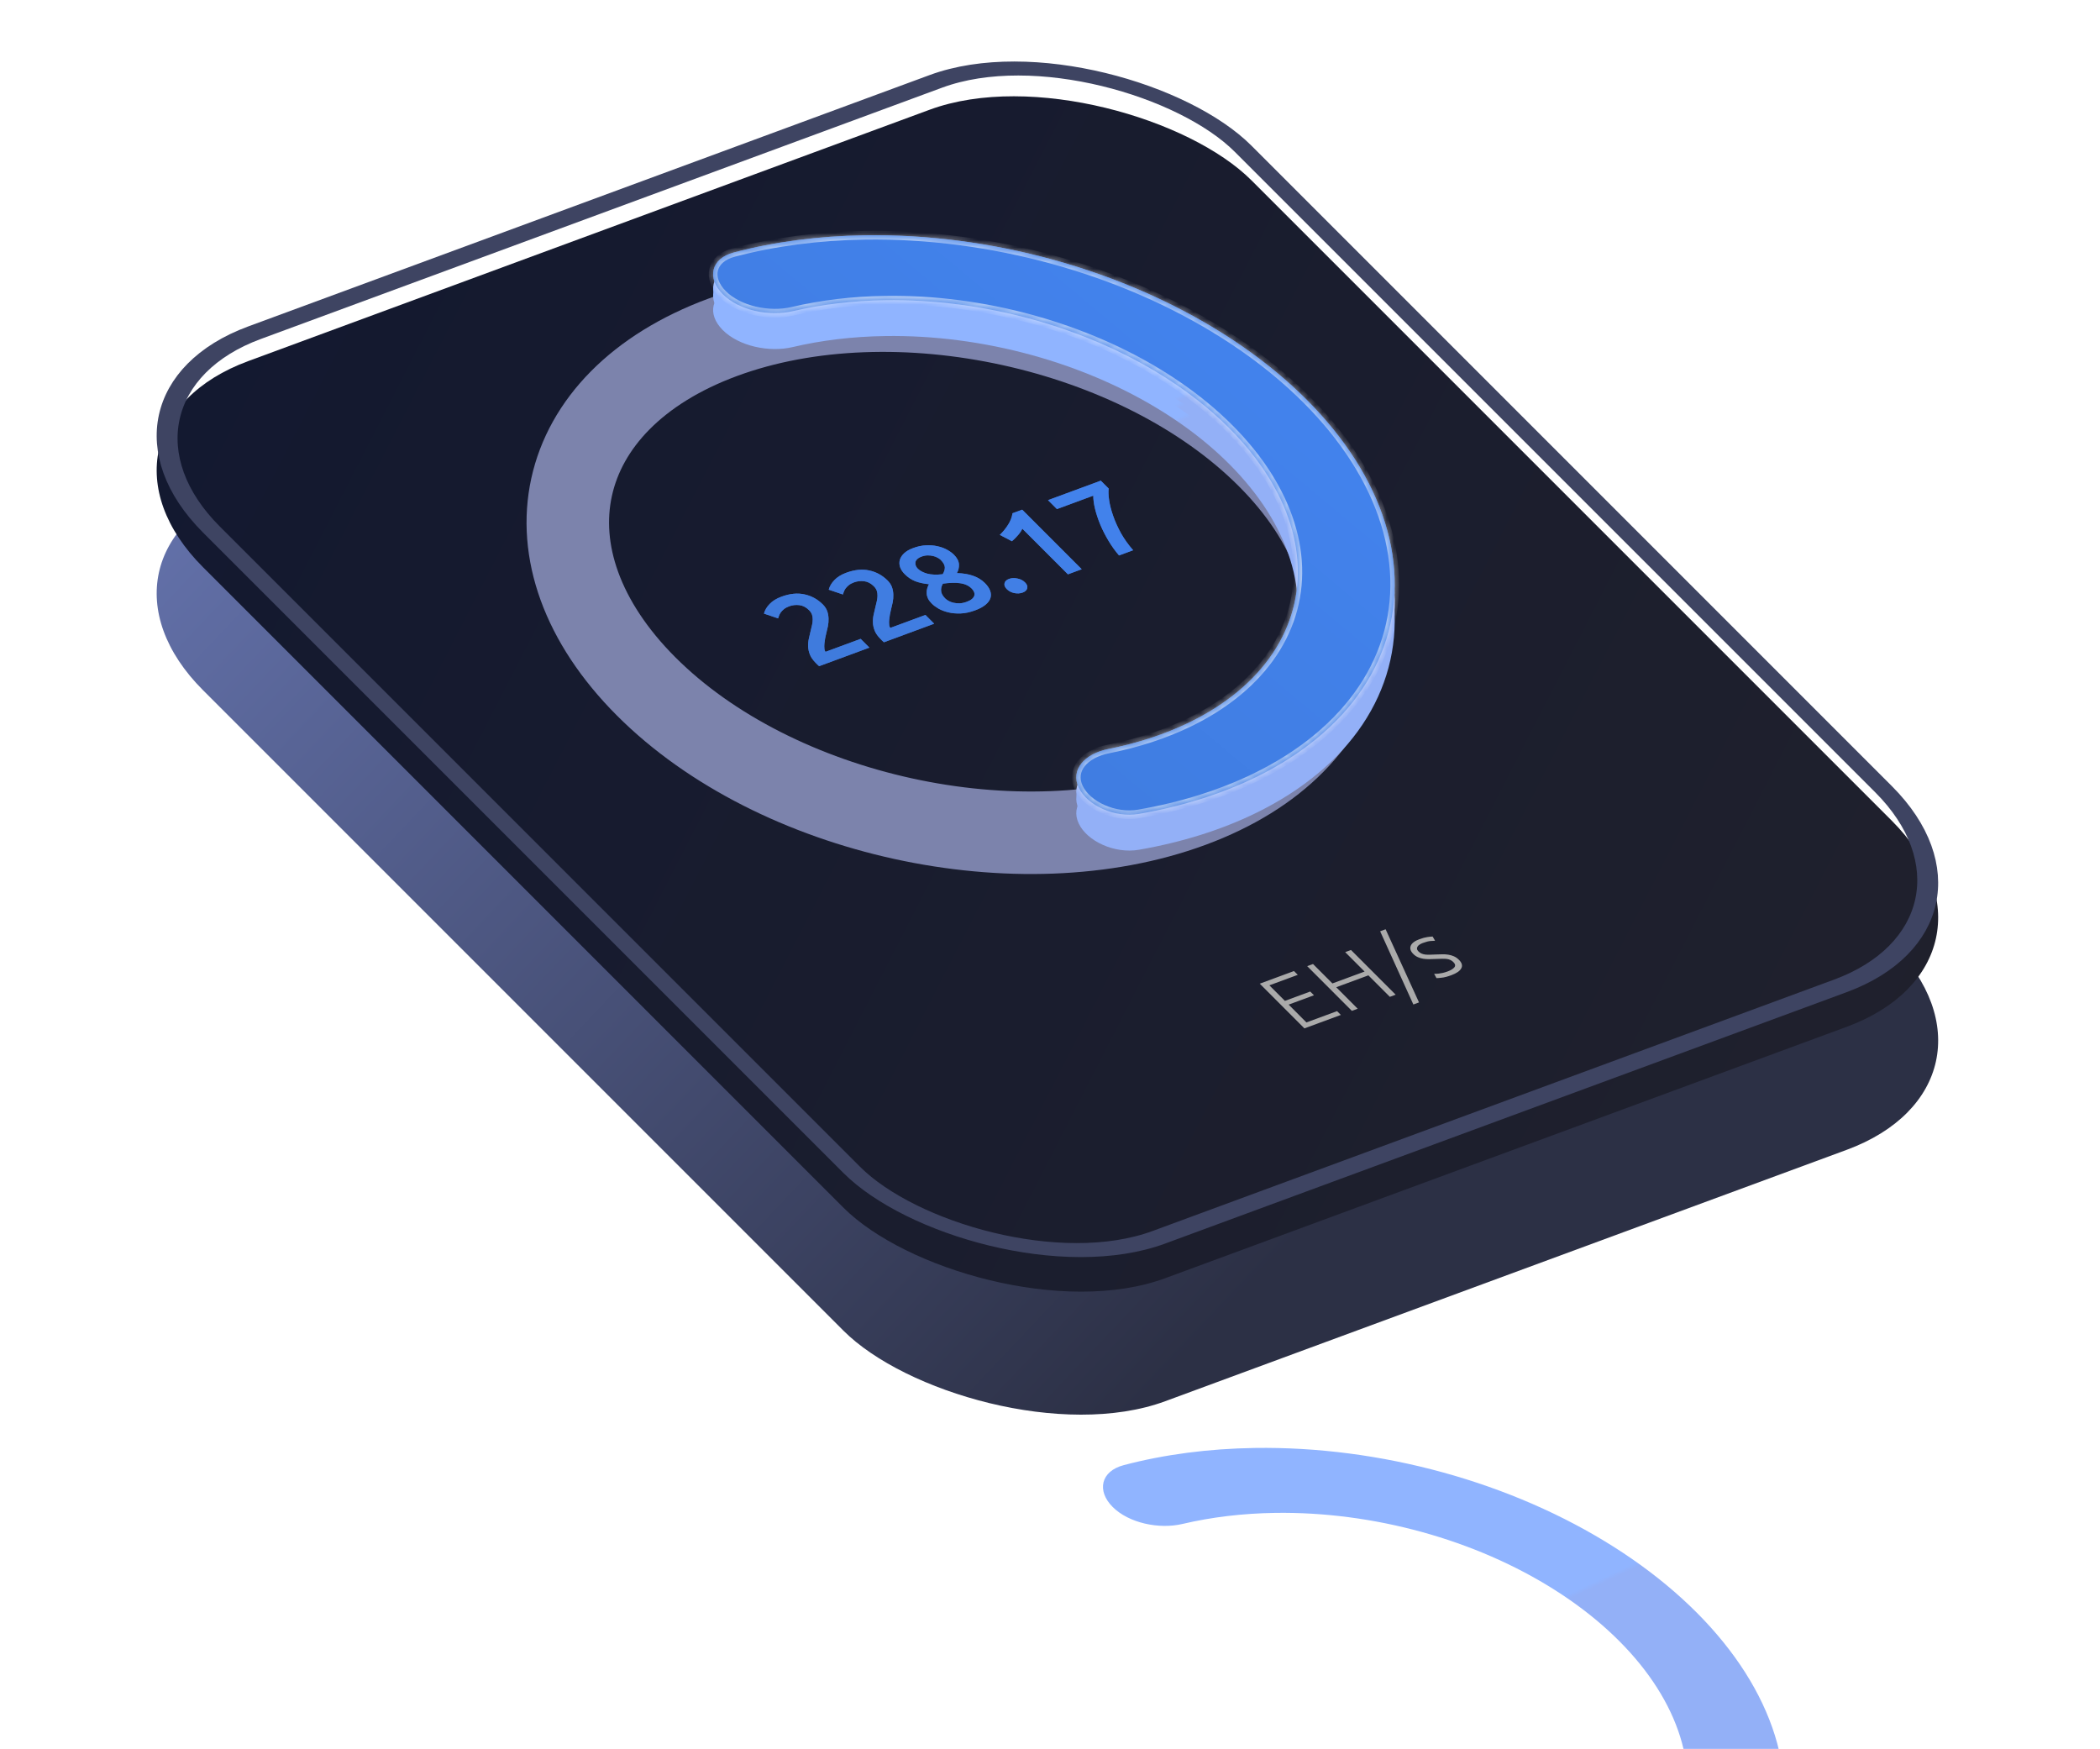 <svg width="293" height="244" viewBox="0 0 293 244" fill="none" xmlns="http://www.w3.org/2000/svg">
<g filter="url(#filter0_d_978_40719)">
<rect width="155.961" height="180.973" rx="27.3" transform="matrix(0.938 -0.346 0.707 0.707 9.021 66.988)" fill="url(#paint0_linear_978_40719)"/>
</g>
<g filter="url(#filter1_i_978_40719)">
<rect width="155.961" height="180.973" rx="27.3" transform="matrix(0.938 -0.346 0.707 0.707 9.02 54.988)" fill="url(#paint1_linear_978_40719)"/>
</g>
<rect x="2.04" y="0.448" width="153.481" height="178.493" rx="26.06" transform="matrix(0.938 -0.346 0.707 0.707 8.83 55.826)" stroke="#3E4462" stroke-width="2.48"/>
<path d="M176.9 63.749C194.951 81.812 190.165 103.624 166.213 112.466C142.261 121.309 108.211 113.835 90.16 95.772C72.11 77.709 76.896 55.898 100.848 47.055C124.8 38.212 158.85 45.686 176.9 63.749Z" stroke="#7C83AC" stroke-width="11.511"/>
<g filter="url(#filter2_ddddd_978_40719)">
<path d="M100.846 47.053C98.6 44.805 99.18 42.065 102.391 41.22C108.046 39.73 114.219 38.918 120.676 38.822C129.34 38.694 138.306 39.86 146.952 42.241C155.598 44.621 163.716 48.158 170.743 52.606C177.77 57.054 183.537 62.307 187.644 67.999C191.751 73.692 194.099 79.687 194.526 85.57C194.953 91.453 193.447 97.081 190.114 102.065C186.782 107.049 181.701 111.268 175.226 114.431C170.401 116.787 164.887 118.514 158.907 119.554C155.512 120.144 151.672 118.365 150.506 115.883C149.339 113.4 151.297 111.161 154.642 110.495C158.779 109.671 162.607 108.414 165.998 106.758C171.04 104.295 174.996 101.01 177.592 97.129C180.187 93.248 181.359 88.865 181.027 84.284C180.695 79.704 178.866 75.035 175.668 70.602C172.47 66.17 167.979 62.079 162.507 58.616C157.035 55.152 150.714 52.398 143.981 50.544C137.249 48.691 130.267 47.782 123.521 47.882C118.983 47.949 114.625 48.472 110.581 49.425C107.312 50.196 103.092 49.301 100.846 47.053Z" fill="url(#paint2_linear_978_40719)"/>
</g>
<path d="M100.846 46.053C98.6 43.805 99.18 41.065 102.391 40.22C108.046 38.73 114.219 37.918 120.676 37.822C129.34 37.694 138.306 38.86 146.952 41.241C155.598 43.621 163.716 47.158 170.743 51.606C177.77 56.054 183.537 61.307 187.644 66.999C191.751 72.692 194.099 78.687 194.526 84.57C194.953 90.453 193.447 96.081 190.114 101.065C186.782 106.049 181.701 110.268 175.226 113.431C170.401 115.787 164.887 117.514 158.907 118.554C155.512 119.144 151.672 117.365 150.506 114.883C149.339 112.4 151.297 110.161 154.642 109.495C158.779 108.671 162.607 107.414 165.998 105.758C171.04 103.295 174.996 100.01 177.592 96.129C180.187 92.248 181.359 87.865 181.027 83.284C180.695 78.704 178.866 74.035 175.668 69.602C172.47 65.17 167.979 61.079 162.507 57.616C157.035 54.152 150.714 51.398 143.981 49.544C137.249 47.691 130.267 46.782 123.52 46.882C118.983 46.949 114.625 47.472 110.581 48.425C107.312 49.196 103.092 48.301 100.846 46.053Z" fill="url(#paint3_linear_978_40719)"/>
<path d="M100.846 44.053C98.6 41.805 99.18 39.065 102.391 38.22C108.046 36.73 114.219 35.918 120.676 35.822C129.34 35.694 138.306 36.86 146.952 39.241C155.598 41.621 163.716 45.158 170.743 49.606C177.77 54.054 183.537 59.307 187.644 64.999C191.751 70.692 194.099 76.687 194.526 82.57C194.953 88.453 193.447 94.081 190.114 99.065C186.782 104.049 181.701 108.268 175.226 111.431C170.401 113.787 164.887 115.514 158.907 116.554C155.512 117.144 151.672 115.365 150.506 112.883C149.339 110.4 151.297 108.161 154.642 107.495C158.779 106.671 162.607 105.414 165.998 103.758C171.04 101.295 174.996 98.01 177.592 94.129C180.187 90.248 181.359 85.865 181.027 81.284C180.695 76.704 178.866 72.035 175.668 67.602C172.47 63.17 167.979 59.079 162.507 55.616C157.035 52.152 150.714 49.398 143.981 47.544C137.249 45.691 130.267 44.782 123.52 44.882C118.983 44.949 114.625 45.472 110.581 46.425C107.312 47.196 103.092 46.301 100.846 44.053Z" fill="url(#paint4_linear_978_40719)"/>
<path d="M100.846 43.053C98.6 40.805 99.18 38.065 102.391 37.22C108.046 35.73 114.219 34.918 120.676 34.822C129.34 34.694 138.306 35.86 146.952 38.241C155.598 40.621 163.716 44.158 170.743 48.606C177.77 53.054 183.537 58.307 187.644 63.999C191.751 69.692 194.099 75.687 194.526 81.57C194.953 87.453 193.447 93.081 190.114 98.065C186.782 103.049 181.701 107.268 175.226 110.431C170.401 112.787 164.887 114.514 158.907 115.554C155.512 116.144 151.672 114.365 150.506 111.883C149.339 109.4 151.297 107.161 154.642 106.495C158.779 105.671 162.607 104.414 165.998 102.758C171.04 100.295 174.996 97.01 177.592 93.129C180.187 89.248 181.359 84.865 181.027 80.284C180.695 75.704 178.866 71.035 175.668 66.602C172.47 62.17 167.979 58.079 162.507 54.616C157.035 51.152 150.714 48.398 143.981 46.544C137.249 44.691 130.267 43.782 123.52 43.882C118.983 43.949 114.625 44.472 110.581 45.425C107.312 46.196 103.092 45.301 100.846 43.053Z" fill="url(#paint5_linear_978_40719)"/>
<mask id="path-9-inside-1_978_40719" fill="white">
<path d="M100.846 41.053C98.6 38.805 99.18 36.065 102.391 35.22C108.046 33.73 114.219 32.918 120.676 32.822C129.34 32.694 138.306 33.86 146.952 36.241C155.598 38.621 163.716 42.158 170.743 46.606C177.77 51.054 183.537 56.307 187.644 61.999C191.751 67.692 194.099 73.687 194.526 79.57C194.953 85.453 193.447 91.081 190.114 96.065C186.782 101.049 181.701 105.268 175.226 108.431C170.401 110.787 164.887 112.514 158.907 113.554C155.512 114.144 151.672 112.365 150.506 109.883C149.339 107.4 151.297 105.161 154.642 104.495C158.779 103.671 162.607 102.414 165.998 100.758C171.04 98.295 174.996 95.01 177.592 91.129C180.187 87.248 181.359 82.865 181.027 78.284C180.695 73.704 178.866 69.035 175.668 64.602C172.47 60.17 167.979 56.079 162.507 52.616C157.035 49.152 150.714 46.398 143.981 44.544C137.249 42.691 130.267 41.782 123.52 41.882C118.983 41.949 114.625 42.472 110.581 43.425C107.312 44.196 103.092 43.301 100.846 41.053Z"/>
</mask>
<path d="M100.846 41.053C98.6 38.805 99.18 36.065 102.391 35.22C108.046 33.73 114.219 32.918 120.676 32.822C129.34 32.694 138.306 33.86 146.952 36.241C155.598 38.621 163.716 42.158 170.743 46.606C177.77 51.054 183.537 56.307 187.644 61.999C191.751 67.692 194.099 73.687 194.526 79.57C194.953 85.453 193.447 91.081 190.114 96.065C186.782 101.049 181.701 105.268 175.226 108.431C170.401 110.787 164.887 112.514 158.907 113.554C155.512 114.144 151.672 112.365 150.506 109.883C149.339 107.4 151.297 105.161 154.642 104.495C158.779 103.671 162.607 102.414 165.998 100.758C171.04 98.295 174.996 95.01 177.592 91.129C180.187 87.248 181.359 82.865 181.027 78.284C180.695 73.704 178.866 69.035 175.668 64.602C172.47 60.17 167.979 56.079 162.507 52.616C157.035 49.152 150.714 46.398 143.981 44.544C137.249 42.691 130.267 41.782 123.52 41.882C118.983 41.949 114.625 42.472 110.581 43.425C107.312 44.196 103.092 43.301 100.846 41.053Z" fill="#CCD1FF" fill-opacity="0.4"/>
<path d="M100.846 41.053C98.6 38.805 99.18 36.065 102.391 35.22C108.046 33.73 114.219 32.918 120.676 32.822C129.34 32.694 138.306 33.86 146.952 36.241C155.598 38.621 163.716 42.158 170.743 46.606C177.77 51.054 183.537 56.307 187.644 61.999C191.751 67.692 194.099 73.687 194.526 79.57C194.953 85.453 193.447 91.081 190.114 96.065C186.782 101.049 181.701 105.268 175.226 108.431C170.401 110.787 164.887 112.514 158.907 113.554C155.512 114.144 151.672 112.365 150.506 109.883C149.339 107.4 151.297 105.161 154.642 104.495C158.779 103.671 162.607 102.414 165.998 100.758C171.04 98.295 174.996 95.01 177.592 91.129C180.187 87.248 181.359 82.865 181.027 78.284C180.695 73.704 178.866 69.035 175.668 64.602C172.47 60.17 167.979 56.079 162.507 52.616C157.035 49.152 150.714 46.398 143.981 44.544C137.249 42.691 130.267 41.782 123.52 41.882C118.983 41.949 114.625 42.472 110.581 43.425C107.312 44.196 103.092 43.301 100.846 41.053Z" fill="url(#paint6_linear_978_40719)"/>
<path d="M100.846 41.053C98.6 38.805 99.18 36.065 102.391 35.22C108.046 33.73 114.219 32.918 120.676 32.822C129.34 32.694 138.306 33.86 146.952 36.241C155.598 38.621 163.716 42.158 170.743 46.606C177.77 51.054 183.537 56.307 187.644 61.999C191.751 67.692 194.099 73.687 194.526 79.57C194.953 85.453 193.447 91.081 190.114 96.065C186.782 101.049 181.701 105.268 175.226 108.431C170.401 110.787 164.887 112.514 158.907 113.554C155.512 114.144 151.672 112.365 150.506 109.883C149.339 107.4 151.297 105.161 154.642 104.495C158.779 103.671 162.607 102.414 165.998 100.758C171.04 98.295 174.996 95.01 177.592 91.129C180.187 87.248 181.359 82.865 181.027 78.284C180.695 73.704 178.866 69.035 175.668 64.602C172.47 60.17 167.979 56.079 162.507 52.616C157.035 49.152 150.714 46.398 143.981 44.544C137.249 42.691 130.267 41.782 123.52 41.882C118.983 41.949 114.625 42.472 110.581 43.425C107.312 44.196 103.092 43.301 100.846 41.053Z" stroke="white" stroke-opacity="0.54" stroke-width="1.212" mask="url(#path-9-inside-1_978_40719)"/>
<path d="M114.806 84.33C115.094 84.618 115.298 84.931 115.419 85.269C115.531 85.6 115.592 85.944 115.601 86.302C115.613 86.648 115.584 87.003 115.513 87.368C115.435 87.726 115.352 88.079 115.266 88.428C115.216 88.611 115.169 88.825 115.125 89.071C115.081 89.317 115.047 89.56 115.024 89.798C115.001 90.036 115 90.261 115.022 90.472C115.036 90.674 115.09 90.83 115.183 90.938L120.081 89.129L121.303 90.352L114.29 92.942C114.216 92.882 114.134 92.808 114.047 92.72C113.951 92.624 113.879 92.552 113.831 92.504C113.447 92.12 113.175 91.739 113.015 91.36C112.857 90.97 112.771 90.586 112.756 90.208C112.742 89.831 112.775 89.457 112.856 89.088C112.937 88.719 113.022 88.354 113.111 87.993C113.182 87.715 113.246 87.445 113.303 87.183C113.361 86.921 113.391 86.675 113.392 86.444C113.397 86.202 113.364 85.973 113.295 85.758C113.217 85.535 113.082 85.328 112.89 85.136C112.475 84.72 112.02 84.483 111.527 84.425C111.033 84.366 110.558 84.421 110.102 84.589C109.805 84.699 109.561 84.833 109.371 84.991C109.18 85.148 109.028 85.309 108.915 85.471C108.812 85.629 108.734 85.784 108.682 85.935C108.621 86.077 108.582 86.19 108.563 86.274L106.591 85.607C106.716 85.123 106.98 84.675 107.382 84.264C107.787 83.841 108.334 83.502 109.023 83.248C110.2 82.813 111.275 82.706 112.25 82.926C113.227 83.135 114.079 83.603 114.806 84.33ZM123.845 80.993C124.133 81.281 124.337 81.594 124.457 81.933C124.57 82.263 124.631 82.607 124.64 82.965C124.652 83.311 124.622 83.666 124.552 84.031C124.474 84.389 124.391 84.742 124.305 85.091C124.255 85.274 124.208 85.488 124.164 85.734C124.119 85.981 124.086 86.223 124.063 86.461C124.039 86.699 124.039 86.924 124.061 87.135C124.075 87.338 124.128 87.493 124.222 87.601L129.12 85.792L130.342 87.015L123.329 89.605C123.254 89.545 123.173 89.471 123.085 89.383C122.989 89.287 122.917 89.215 122.87 89.167C122.486 88.783 122.214 88.402 122.054 88.023C121.896 87.633 121.809 87.249 121.795 86.871C121.78 86.494 121.814 86.12 121.895 85.751C121.976 85.382 122.061 85.017 122.15 84.656C122.22 84.378 122.285 84.108 122.342 83.846C122.4 83.584 122.429 83.338 122.431 83.107C122.436 82.865 122.403 82.636 122.333 82.421C122.256 82.198 122.121 81.991 121.929 81.799C121.514 81.383 121.059 81.146 120.565 81.088C120.071 81.029 119.597 81.084 119.141 81.252C118.844 81.362 118.6 81.496 118.41 81.654C118.219 81.812 118.067 81.972 117.953 82.134C117.85 82.292 117.773 82.447 117.72 82.598C117.66 82.74 117.62 82.853 117.602 82.937L115.629 82.27C115.755 81.786 116.019 81.338 116.421 80.927C116.825 80.504 117.372 80.165 118.061 79.911C119.238 79.477 120.314 79.369 121.289 79.59C122.266 79.798 123.118 80.266 123.845 80.993ZM137.422 81.348C137.766 81.692 138.006 82.041 138.142 82.396C138.279 82.75 138.296 83.094 138.194 83.427C138.091 83.761 137.861 84.075 137.504 84.371C137.157 84.663 136.677 84.923 136.062 85.15C135.341 85.416 134.666 85.561 134.037 85.586C133.408 85.61 132.835 85.559 132.317 85.433C131.799 85.307 131.345 85.135 130.954 84.918C130.565 84.69 130.252 84.455 130.012 84.215C129.772 83.976 129.595 83.74 129.48 83.509C129.368 83.266 129.307 83.031 129.299 82.804C129.282 82.57 129.302 82.343 129.36 82.125C129.418 81.907 129.502 81.701 129.613 81.507C128.869 81.431 128.228 81.29 127.688 81.084C127.152 80.867 126.668 80.542 126.236 80.11C125.925 79.799 125.709 79.473 125.588 79.135C125.47 78.784 125.457 78.445 125.549 78.115C125.641 77.786 125.84 77.477 126.147 77.189C126.454 76.9 126.872 76.658 127.402 76.463C128.028 76.231 128.626 76.104 129.196 76.079C129.777 76.051 130.313 76.094 130.805 76.208C131.307 76.318 131.753 76.481 132.144 76.698C132.535 76.915 132.854 77.147 133.102 77.395C133.541 77.835 133.774 78.285 133.799 78.746C133.816 79.2 133.718 79.602 133.505 79.955C134.386 79.98 135.142 80.105 135.775 80.331C136.418 80.554 136.967 80.893 137.422 81.348ZM131.88 83.493C132 83.613 132.16 83.729 132.359 83.841C132.559 83.954 132.789 84.038 133.049 84.096C133.309 84.153 133.596 84.178 133.909 84.172C134.214 84.158 134.542 84.086 134.891 83.957C135.209 83.84 135.453 83.706 135.622 83.556C135.792 83.406 135.899 83.251 135.943 83.093C135.98 82.926 135.967 82.761 135.906 82.598C135.836 82.426 135.73 82.269 135.586 82.125C135.362 81.901 135.108 81.727 134.824 81.602C134.539 81.477 134.226 81.396 133.883 81.358C133.544 81.308 133.181 81.294 132.797 81.316C132.404 81.33 131.991 81.367 131.559 81.428C131.361 81.753 131.277 82.09 131.308 82.44C131.33 82.782 131.521 83.133 131.88 83.493ZM131.249 78.112C131.145 78.008 131.002 77.908 130.818 77.811C130.637 77.703 130.426 77.622 130.184 77.569C129.953 77.512 129.701 77.485 129.428 77.487C129.155 77.49 128.875 77.544 128.588 77.65C128.302 77.755 128.089 77.883 127.949 78.034C127.811 78.172 127.735 78.32 127.719 78.479C127.696 78.63 127.717 78.781 127.781 78.933C127.837 79.076 127.925 79.208 128.045 79.328C128.348 79.632 128.784 79.864 129.353 80.027C129.932 80.185 130.657 80.213 131.527 80.111C131.735 79.782 131.835 79.46 131.826 79.147C131.809 78.825 131.617 78.48 131.249 78.112ZM143.017 81.253C143.296 81.533 143.397 81.807 143.318 82.077C143.25 82.343 143.041 82.541 142.691 82.67C142.331 82.803 141.941 82.826 141.521 82.741C141.101 82.655 140.752 82.472 140.472 82.192C140.193 81.912 140.087 81.639 140.155 81.374C140.215 81.1 140.425 80.896 140.786 80.763C141.136 80.634 141.524 80.616 141.952 80.71C142.382 80.792 142.737 80.973 143.017 81.253ZM139.497 74.624C139.928 74.213 140.308 73.75 140.635 73.235C140.973 72.716 141.185 72.173 141.27 71.605L142.622 71.106L150.926 79.416L149.002 80.127L142.639 73.759C142.52 74.033 142.324 74.33 142.049 74.65C141.774 74.97 141.487 75.257 141.188 75.51L139.497 74.624ZM156.132 77.494C155.589 76.863 155.093 76.171 154.644 75.417C154.196 74.663 153.815 73.912 153.502 73.163C153.192 72.402 152.952 71.675 152.782 70.983C152.615 70.279 152.535 69.668 152.541 69.151L147.468 71.024L146.222 69.777L153.585 67.059L154.687 68.162C154.633 68.587 154.655 69.132 154.753 69.796C154.85 70.46 155.037 71.185 155.313 71.969C155.581 72.746 155.945 73.552 156.404 74.39C156.874 75.223 157.441 76.015 158.104 76.766L156.132 77.494Z" fill="#3F65B3"/>
<path d="M114.806 84.33C115.094 84.618 115.298 84.931 115.419 85.269C115.531 85.6 115.592 85.944 115.601 86.302C115.613 86.648 115.584 87.003 115.513 87.368C115.435 87.726 115.352 88.079 115.266 88.428C115.216 88.611 115.169 88.825 115.125 89.071C115.081 89.317 115.047 89.56 115.024 89.798C115.001 90.036 115 90.261 115.022 90.472C115.036 90.674 115.09 90.83 115.183 90.938L120.081 89.129L121.303 90.352L114.29 92.942C114.216 92.882 114.134 92.808 114.047 92.72C113.951 92.624 113.879 92.552 113.831 92.504C113.447 92.12 113.175 91.739 113.015 91.36C112.857 90.97 112.771 90.586 112.756 90.208C112.742 89.831 112.775 89.457 112.856 89.088C112.937 88.719 113.022 88.354 113.111 87.993C113.182 87.715 113.246 87.445 113.303 87.183C113.361 86.921 113.391 86.675 113.392 86.444C113.397 86.202 113.364 85.973 113.295 85.758C113.217 85.535 113.082 85.328 112.89 85.136C112.475 84.72 112.02 84.483 111.527 84.425C111.033 84.366 110.558 84.421 110.102 84.589C109.805 84.699 109.561 84.833 109.371 84.991C109.18 85.148 109.028 85.309 108.915 85.471C108.812 85.629 108.734 85.784 108.682 85.935C108.621 86.077 108.582 86.19 108.563 86.274L106.591 85.607C106.716 85.123 106.98 84.675 107.382 84.264C107.787 83.841 108.334 83.502 109.023 83.248C110.2 82.813 111.275 82.706 112.25 82.926C113.227 83.135 114.079 83.603 114.806 84.33ZM123.845 80.993C124.133 81.281 124.337 81.594 124.457 81.933C124.57 82.263 124.631 82.607 124.64 82.965C124.652 83.311 124.622 83.666 124.552 84.031C124.474 84.389 124.391 84.742 124.305 85.091C124.255 85.274 124.208 85.488 124.164 85.734C124.119 85.981 124.086 86.223 124.063 86.461C124.039 86.699 124.039 86.924 124.061 87.135C124.075 87.338 124.128 87.493 124.222 87.601L129.12 85.792L130.342 87.015L123.329 89.605C123.254 89.545 123.173 89.471 123.085 89.383C122.989 89.287 122.917 89.215 122.87 89.167C122.486 88.783 122.214 88.402 122.054 88.023C121.896 87.633 121.809 87.249 121.795 86.871C121.78 86.494 121.814 86.12 121.895 85.751C121.976 85.382 122.061 85.017 122.15 84.656C122.22 84.378 122.285 84.108 122.342 83.846C122.4 83.584 122.429 83.338 122.431 83.107C122.436 82.865 122.403 82.636 122.333 82.421C122.256 82.198 122.121 81.991 121.929 81.799C121.514 81.383 121.059 81.146 120.565 81.088C120.071 81.029 119.597 81.084 119.141 81.252C118.844 81.362 118.6 81.496 118.41 81.654C118.219 81.812 118.067 81.972 117.953 82.134C117.85 82.292 117.773 82.447 117.72 82.598C117.66 82.74 117.62 82.853 117.602 82.937L115.629 82.27C115.755 81.786 116.019 81.338 116.421 80.927C116.825 80.504 117.372 80.165 118.061 79.911C119.238 79.477 120.314 79.369 121.289 79.59C122.266 79.798 123.118 80.266 123.845 80.993ZM137.422 81.348C137.766 81.692 138.006 82.041 138.142 82.396C138.279 82.75 138.296 83.094 138.194 83.427C138.091 83.761 137.861 84.075 137.504 84.371C137.157 84.663 136.677 84.923 136.062 85.15C135.341 85.416 134.666 85.561 134.037 85.586C133.408 85.61 132.835 85.559 132.317 85.433C131.799 85.307 131.345 85.135 130.954 84.918C130.565 84.69 130.252 84.455 130.012 84.215C129.772 83.976 129.595 83.74 129.48 83.509C129.368 83.266 129.307 83.031 129.299 82.804C129.282 82.57 129.302 82.343 129.36 82.125C129.418 81.907 129.502 81.701 129.613 81.507C128.869 81.431 128.228 81.29 127.688 81.084C127.152 80.867 126.668 80.542 126.236 80.11C125.925 79.799 125.709 79.473 125.588 79.135C125.47 78.784 125.457 78.445 125.549 78.115C125.641 77.786 125.84 77.477 126.147 77.189C126.454 76.9 126.872 76.658 127.402 76.463C128.028 76.231 128.626 76.104 129.196 76.079C129.777 76.051 130.313 76.094 130.805 76.208C131.307 76.318 131.753 76.481 132.144 76.698C132.535 76.915 132.854 77.147 133.102 77.395C133.541 77.835 133.774 78.285 133.799 78.746C133.816 79.2 133.718 79.602 133.505 79.955C134.386 79.98 135.142 80.105 135.775 80.331C136.418 80.554 136.967 80.893 137.422 81.348ZM131.88 83.493C132 83.613 132.16 83.729 132.359 83.841C132.559 83.954 132.789 84.038 133.049 84.096C133.309 84.153 133.596 84.178 133.909 84.172C134.214 84.158 134.542 84.086 134.891 83.957C135.209 83.84 135.453 83.706 135.622 83.556C135.792 83.406 135.899 83.251 135.943 83.093C135.98 82.926 135.967 82.761 135.906 82.598C135.836 82.426 135.73 82.269 135.586 82.125C135.362 81.901 135.108 81.727 134.824 81.602C134.539 81.477 134.226 81.396 133.883 81.358C133.544 81.308 133.181 81.294 132.797 81.316C132.404 81.33 131.991 81.367 131.559 81.428C131.361 81.753 131.277 82.09 131.308 82.44C131.33 82.782 131.521 83.133 131.88 83.493ZM131.249 78.112C131.145 78.008 131.002 77.908 130.818 77.811C130.637 77.703 130.426 77.622 130.184 77.569C129.953 77.512 129.701 77.485 129.428 77.487C129.155 77.49 128.875 77.544 128.588 77.65C128.302 77.755 128.089 77.883 127.949 78.034C127.811 78.172 127.735 78.32 127.719 78.479C127.696 78.63 127.717 78.781 127.781 78.933C127.837 79.076 127.925 79.208 128.045 79.328C128.348 79.632 128.784 79.864 129.353 80.027C129.932 80.185 130.657 80.213 131.527 80.111C131.735 79.782 131.835 79.46 131.826 79.147C131.809 78.825 131.617 78.48 131.249 78.112ZM143.017 81.253C143.296 81.533 143.397 81.807 143.318 82.077C143.25 82.343 143.041 82.541 142.691 82.67C142.331 82.803 141.941 82.826 141.521 82.741C141.101 82.655 140.752 82.472 140.472 82.192C140.193 81.912 140.087 81.639 140.155 81.374C140.215 81.1 140.425 80.896 140.786 80.763C141.136 80.634 141.524 80.616 141.952 80.71C142.382 80.792 142.737 80.973 143.017 81.253ZM139.497 74.624C139.928 74.213 140.308 73.75 140.635 73.235C140.973 72.716 141.185 72.173 141.27 71.605L142.622 71.106L150.926 79.416L149.002 80.127L142.639 73.759C142.52 74.033 142.324 74.33 142.049 74.65C141.774 74.97 141.487 75.257 141.188 75.51L139.497 74.624ZM156.132 77.494C155.589 76.863 155.093 76.171 154.644 75.417C154.196 74.663 153.815 73.912 153.502 73.163C153.192 72.402 152.952 71.675 152.782 70.983C152.615 70.279 152.535 69.668 152.541 69.151L147.468 71.024L146.222 69.777L153.585 67.059L154.687 68.162C154.633 68.587 154.655 69.132 154.753 69.796C154.85 70.46 155.037 71.185 155.313 71.969C155.581 72.746 155.945 73.552 156.404 74.39C156.874 75.223 157.441 76.015 158.104 76.766L156.132 77.494Z" fill="url(#paint7_linear_978_40719)"/>
<path d="M181.998 143.474L175.766 137.237L180.54 135.474L181.071 136.005L177.108 137.468L179.275 139.637L182.808 138.333L183.33 138.855L179.797 140.159L182.279 142.643L186.552 141.066L187.083 141.597L181.998 143.474ZM187.686 132.836L188.497 132.537L194.73 138.773L193.918 139.073L190.923 136.076L186.436 137.733L189.43 140.73L188.619 141.03L182.386 134.793L183.198 134.493L185.905 137.202L190.393 135.545L187.686 132.836ZM197.986 139.851L197.198 140.142L192.562 129.927L193.326 129.645L197.986 139.851ZM201.976 135.532C202.422 135.367 202.734 135.178 202.912 134.964C203.093 134.741 203.051 134.498 202.787 134.234C202.661 134.108 202.526 134.01 202.38 133.941C202.242 133.869 202.078 133.818 201.887 133.791C201.695 133.763 201.467 133.752 201.202 133.76C200.945 133.764 200.629 133.774 200.252 133.79C199.95 133.803 199.659 133.812 199.38 133.817C199.095 133.815 198.825 133.795 198.57 133.758C198.309 133.715 198.062 133.642 197.828 133.539C197.595 133.436 197.379 133.286 197.182 133.088C196.804 132.71 196.685 132.335 196.825 131.963C196.973 131.588 197.378 131.279 198.038 131.035C198.46 130.879 198.833 130.778 199.157 130.732C199.49 130.684 199.733 130.66 199.886 130.66L200.229 131.249C200.097 131.248 199.886 131.26 199.595 131.285C199.313 131.307 198.953 131.399 198.515 131.561C198.34 131.626 198.188 131.702 198.059 131.791C197.931 131.871 197.838 131.963 197.779 132.067C197.713 132.165 197.69 132.272 197.708 132.389C197.72 132.499 197.789 132.617 197.915 132.743C198.041 132.869 198.181 132.966 198.335 133.032C198.488 133.099 198.661 133.146 198.852 133.174C199.045 133.193 199.259 133.2 199.494 133.195C199.737 133.188 200.01 133.177 200.313 133.164C200.624 133.148 200.925 133.139 201.218 133.138C201.513 133.128 201.798 133.146 202.073 133.192C202.342 133.232 202.603 133.308 202.856 133.42C203.104 133.526 203.338 133.69 203.56 133.912C203.98 134.332 204.087 134.728 203.881 135.099C203.683 135.468 203.222 135.786 202.498 136.054C201.957 136.253 201.507 136.37 201.148 136.404C200.796 136.444 200.554 136.463 200.423 136.462L200.095 135.856C200.131 135.86 200.204 135.862 200.313 135.862C200.417 135.857 200.554 135.847 200.725 135.833C200.891 135.813 201.077 135.781 201.284 135.738C201.499 135.691 201.729 135.623 201.976 135.532Z" fill="#AAAAAA"/>
<defs>
<filter id="filter0_d_978_40719" x="11.86" y="20.233" width="268.552" height="187.509" filterUnits="userSpaceOnUse" color-interpolation-filters="sRGB">
<feFlood flood-opacity="0" result="BackgroundImageFix"/>
<feColorMatrix in="SourceAlpha" type="matrix" values="0 0 0 0 0 0 0 0 0 0 0 0 0 0 0 0 0 0 127 0" result="hardAlpha"/>
<feOffset dy="10"/>
<feGaussianBlur stdDeviation="5"/>
<feComposite in2="hardAlpha" operator="out"/>
<feColorMatrix type="matrix" values="0 0 0 0 0.062 0 0 0 0 0.062 0 0 0 0 0.062 0 0 0 0.12 0"/>
<feBlend mode="normal" in2="BackgroundImageFix" result="effect1_dropShadow_978_40719"/>
<feBlend mode="normal" in="SourceGraphic" in2="effect1_dropShadow_978_40719" result="shape"/>
</filter>
<filter id="filter1_i_978_40719" x="21.86" y="8.233" width="248.552" height="172.347" filterUnits="userSpaceOnUse" color-interpolation-filters="sRGB">
<feFlood flood-opacity="0" result="BackgroundImageFix"/>
<feBlend mode="normal" in="SourceGraphic" in2="BackgroundImageFix" result="shape"/>
<feColorMatrix in="SourceAlpha" type="matrix" values="0 0 0 0 0 0 0 0 0 0 0 0 0 0 0 0 0 0 127 0" result="hardAlpha"/>
<feOffset dy="4.838"/>
<feGaussianBlur stdDeviation="8.467"/>
<feComposite in2="hardAlpha" operator="arithmetic" k2="-1" k3="1"/>
<feColorMatrix type="matrix" values="0 0 0 0 0 0 0 0 0 0 0 0 0 0 0 0 0 0 0.04 0"/>
<feBlend mode="normal" in2="shape" result="effect1_innerShadow_978_40719"/>
</filter>
<filter id="filter2_ddddd_978_40719" x="83.728" y="31.717" width="177.09" height="211.721" filterUnits="userSpaceOnUse" color-interpolation-filters="sRGB">
<feFlood flood-opacity="0" result="BackgroundImageFix"/>
<feColorMatrix in="SourceAlpha" type="matrix" values="0 0 0 0 0 0 0 0 0 0 0 0 0 0 0 0 0 0 127 0" result="hardAlpha"/>
<feOffset/>
<feColorMatrix type="matrix" values="0 0 0 0 0.008 0 0 0 0 0.376 0 0 0 0 0.969 0 0 0 0.2 0"/>
<feBlend mode="normal" in2="BackgroundImageFix" result="effect1_dropShadow_978_40719"/>
<feColorMatrix in="SourceAlpha" type="matrix" values="0 0 0 0 0 0 0 0 0 0 0 0 0 0 0 0 0 0 127 0" result="hardAlpha"/>
<feOffset dx="1.577" dy="5.518"/>
<feGaussianBlur stdDeviation="6.307"/>
<feColorMatrix type="matrix" values="0 0 0 0 0.008 0 0 0 0 0.376 0 0 0 0 0.969 0 0 0 0.2 0"/>
<feBlend mode="normal" in2="effect1_dropShadow_978_40719" result="effect2_dropShadow_978_40719"/>
<feColorMatrix in="SourceAlpha" type="matrix" values="0 0 0 0 0 0 0 0 0 0 0 0 0 0 0 0 0 0 127 0" result="hardAlpha"/>
<feOffset dx="7.095" dy="22.074"/>
<feGaussianBlur stdDeviation="11.431"/>
<feColorMatrix type="matrix" values="0 0 0 0 0.008 0 0 0 0 0.376 0 0 0 0 0.969 0 0 0 0.17 0"/>
<feBlend mode="normal" in2="effect2_dropShadow_978_40719" result="effect3_dropShadow_978_40719"/>
<feColorMatrix in="SourceAlpha" type="matrix" values="0 0 0 0 0 0 0 0 0 0 0 0 0 0 0 0 0 0 127 0" result="hardAlpha"/>
<feOffset dx="16.555" dy="48.878"/>
<feGaussianBlur stdDeviation="15.373"/>
<feColorMatrix type="matrix" values="0 0 0 0 0.008 0 0 0 0 0.376 0 0 0 0 0.969 0 0 0 0.1 0"/>
<feBlend mode="normal" in2="effect3_dropShadow_978_40719" result="effect4_dropShadow_978_40719"/>
<feColorMatrix in="SourceAlpha" type="matrix" values="0 0 0 0 0 0 0 0 0 0 0 0 0 0 0 0 0 0 127 0" result="hardAlpha"/>
<feOffset dx="29.169" dy="86.718"/>
<feGaussianBlur stdDeviation="18.526"/>
<feColorMatrix type="matrix" values="0 0 0 0 0.008 0 0 0 0 0.376 0 0 0 0 0.969 0 0 0 0.03 0"/>
<feBlend mode="normal" in2="effect4_dropShadow_978_40719" result="effect5_dropShadow_978_40719"/>
<feBlend mode="normal" in="SourceGraphic" in2="effect5_dropShadow_978_40719" result="shape"/>
</filter>
<linearGradient id="paint0_linear_978_40719" x1="11.461" y1="191.355" x2="-59.436" y2="31.39" gradientUnits="userSpaceOnUse">
<stop offset="0.029" stop-color="#2C3045"/>
<stop offset="1" stop-color="#6371AA"/>
</linearGradient>
<linearGradient id="paint1_linear_978_40719" x1="59.291" y1="-52.72" x2="252.826" y2="219.778" gradientUnits="userSpaceOnUse">
<stop stop-color="#121830"/>
<stop offset="1" stop-color="#25242B"/>
</linearGradient>
<linearGradient id="paint2_linear_978_40719" x1="49.671" y1="113.044" x2="49.952" y2="113.643" gradientUnits="userSpaceOnUse">
<stop stop-color="#90B4FF"/>
<stop offset="1" stop-color="#93B0F7"/>
</linearGradient>
<linearGradient id="paint3_linear_978_40719" x1="49.671" y1="112.044" x2="49.952" y2="112.643" gradientUnits="userSpaceOnUse">
<stop stop-color="#90B4FF"/>
<stop offset="1" stop-color="#93B0F7"/>
</linearGradient>
<linearGradient id="paint4_linear_978_40719" x1="49.671" y1="110.044" x2="49.952" y2="110.643" gradientUnits="userSpaceOnUse">
<stop stop-color="#90B4FF"/>
<stop offset="1" stop-color="#93B0F7"/>
</linearGradient>
<linearGradient id="paint5_linear_978_40719" x1="49.671" y1="109.044" x2="49.952" y2="109.643" gradientUnits="userSpaceOnUse">
<stop stop-color="#90B4FF"/>
<stop offset="1" stop-color="#93B0F7"/>
</linearGradient>
<linearGradient id="paint6_linear_978_40719" x1="179.062" y1="165.341" x2="232.194" y2="101.828" gradientUnits="userSpaceOnUse">
<stop stop-color="#3F7BDD"/>
<stop offset="1" stop-color="#4282EC"/>
</linearGradient>
<linearGradient id="paint7_linear_978_40719" x1="130.899" y1="100.317" x2="151.242" y2="67.699" gradientUnits="userSpaceOnUse">
<stop stop-color="#3F7BDD"/>
<stop offset="1" stop-color="#4282EC"/>
</linearGradient>
</defs>
</svg>
